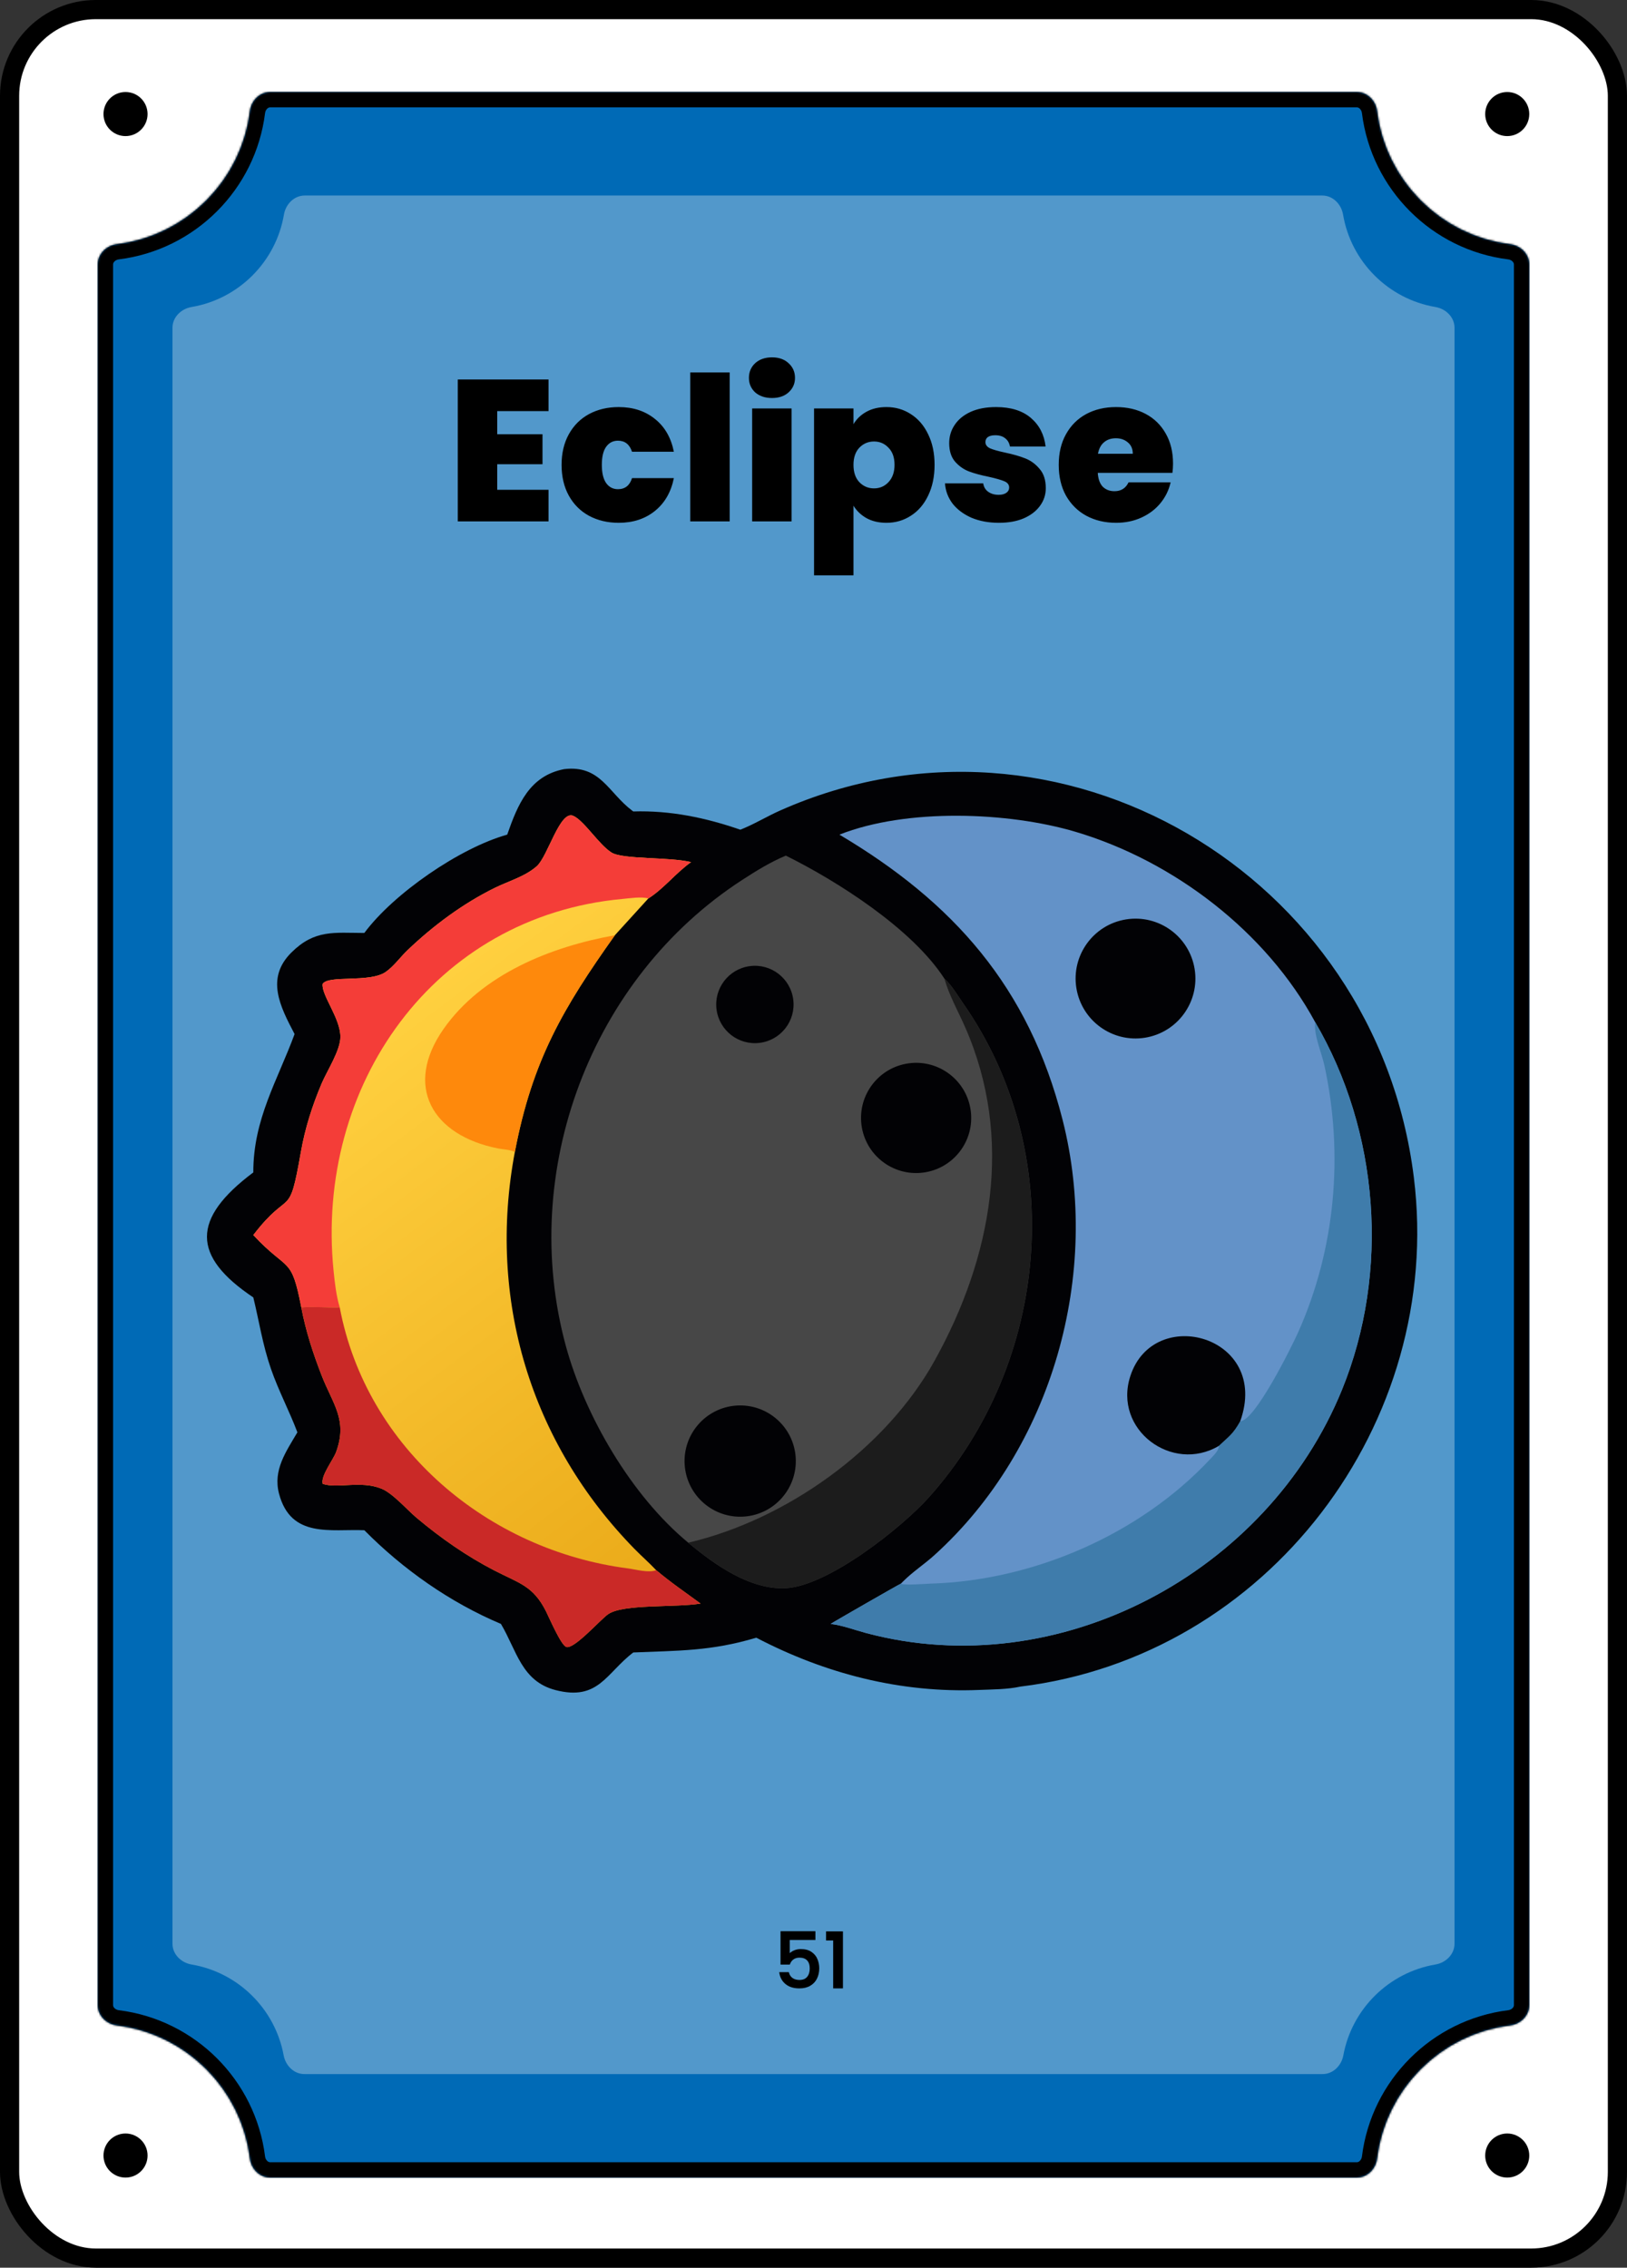 <svg width="849" height="1183" viewBox="0 0 849 1183" fill="none" xmlns="http://www.w3.org/2000/svg">
<rect x="0" y="0" width="849" height="1183" fill="#333333" stroke="none"/>
<rect x="5" y="5" width="839" height="1173" rx="45" fill="white"/>
<rect x="5" y="5" width="839" height="1173" rx="45" stroke="black" stroke-width="10"/>
<circle cx="786.5" cy="1124.5" r="11.5" fill="black"/>
<circle cx="786.5" cy="59.5" r="11.5" fill="black"/>
<path d="M77 1124.5C77 1130.85 71.851 1136 65.5 1136C59.149 1136 54 1130.85 54 1124.5C54 1118.15 59.149 1113 65.5 1113C71.851 1113 77 1118.15 77 1124.5Z" fill="black"/>
<path d="M77 59.5C77 65.851 71.851 71 65.5 71C59.149 71 54 65.851 54 59.5C54 53.149 59.149 48 65.5 48C71.851 48 77 53.149 77 59.5Z" fill="black"/>
<mask id="path-6-inside-1_1_185" fill="white">
<path d="M708 48C713.523 48 717.934 52.5 718.616 57.98C723.122 94.183 751.817 122.878 788.02 127.384C793.5 128.066 798 132.477 798 138V1046C798 1051.52 793.5 1055.93 788.02 1056.62C751.817 1061.12 723.122 1089.82 718.616 1126.02C717.934 1131.5 713.523 1136 708 1136H141C135.477 1136 131.066 1131.5 130.384 1126.02C125.878 1089.82 97.183 1061.12 60.98 1056.62C55.5 1055.93 51 1051.52 51 1046V138C51 132.477 55.5 128.066 60.98 127.384C97.183 122.878 125.878 94.183 130.384 57.98C131.066 52.5 135.477 48 141 48H708Z"/>
</mask>
<path d="M708 48C713.523 48 717.934 52.5 718.616 57.98C723.122 94.183 751.817 122.878 788.02 127.384C793.5 128.066 798 132.477 798 138V1046C798 1051.52 793.5 1055.93 788.02 1056.62C751.817 1061.12 723.122 1089.82 718.616 1126.02C717.934 1131.5 713.523 1136 708 1136H141C135.477 1136 131.066 1131.5 130.384 1126.02C125.878 1089.82 97.183 1061.12 60.98 1056.62C55.5 1055.93 51 1051.52 51 1046V138C51 132.477 55.5 128.066 60.98 127.384C97.183 122.878 125.878 94.183 130.384 57.98C131.066 52.5 135.477 48 141 48H708Z" fill="#006AB6"/>
<path d="M130.384 1126.02L138.322 1125.03L130.384 1126.02ZM718.616 1126.02L710.678 1125.03L718.616 1126.02ZM788.02 1056.62L789.008 1064.56L788.02 1056.62ZM718.616 57.98L726.555 56.992L718.616 57.98ZM718.616 57.98L710.678 58.968C715.635 98.806 747.194 130.365 787.032 135.322L788.02 127.384L789.008 119.445C756.44 115.392 730.608 89.56 726.555 56.992L718.616 57.98ZM798 138H790V1046H798H806V138H798ZM788.02 1056.62L787.032 1048.68C747.194 1053.64 715.635 1085.19 710.678 1125.03L718.616 1126.02L726.555 1127.01C730.608 1094.44 756.44 1068.61 789.008 1064.56L788.02 1056.62ZM708 1136V1128H141V1136V1144H708V1136ZM130.384 1126.02L138.322 1125.03C133.365 1085.19 101.806 1053.64 61.968 1048.68L60.98 1056.62L59.992 1064.56C92.56 1068.61 118.392 1094.44 122.445 1127.01L130.384 1126.02ZM51 1046H59V138H51H43V1046H51ZM60.98 127.384L61.968 135.322C101.806 130.365 133.365 98.806 138.322 58.968L130.384 57.98L122.445 56.992C118.392 89.56 92.56 115.392 59.992 119.445L60.98 127.384ZM141 48V56H708V48V40H141V48ZM130.384 57.98L138.322 58.968C138.438 58.039 138.872 57.231 139.427 56.696C139.954 56.189 140.494 56 141 56V48V40C130.84 40 123.547 48.133 122.445 56.992L130.384 57.98ZM51 138H59C59 137.494 59.189 136.954 59.696 136.427C60.231 135.872 61.039 135.438 61.968 135.322L60.98 127.384L59.992 119.445C51.133 120.547 43 127.84 43 138H51ZM60.98 1056.62L61.968 1048.68C61.039 1048.56 60.231 1048.13 59.696 1047.57C59.189 1047.05 59 1046.51 59 1046H51H43C43 1056.16 51.133 1063.45 59.992 1064.56L60.98 1056.62ZM141 1136V1128C140.494 1128 139.954 1127.81 139.427 1127.3C138.872 1126.77 138.438 1125.96 138.322 1125.03L130.384 1126.02L122.445 1127.01C123.547 1135.87 130.84 1144 141 1144V1136ZM718.616 1126.02L710.678 1125.03C710.562 1125.96 710.128 1126.77 709.573 1127.3C709.046 1127.81 708.506 1128 708 1128V1136V1144C718.16 1144 725.453 1135.87 726.555 1127.01L718.616 1126.02ZM798 1046H790C790 1046.51 789.811 1047.05 789.304 1047.57C788.769 1048.13 787.961 1048.56 787.032 1048.68L788.02 1056.62L789.008 1064.56C797.867 1063.45 806 1056.16 806 1046H798ZM788.02 127.384L787.032 135.322C787.961 135.438 788.769 135.872 789.304 136.427C789.811 136.954 790 137.494 790 138H798H806C806 127.84 797.867 120.547 789.008 119.445L788.02 127.384ZM718.616 57.98L726.555 56.992C725.453 48.133 718.16 40 708 40V48V56C708.506 56 709.046 56.189 709.573 56.696C710.128 57.231 710.562 58.039 710.678 58.968L718.616 57.98Z" fill="black" mask="url(#path-6-inside-1_1_185)"/>
<path d="M690 102C695.523 102 699.911 106.512 700.837 111.957C705.019 136.563 724.437 155.981 749.043 160.163C754.488 161.089 759 165.477 759 171V1014C759 1019.52 754.488 1023.91 749.043 1024.84C724.711 1028.97 705.454 1048 700.984 1072.22C699.993 1077.59 695.633 1082 690.175 1082H158.825C153.367 1082 149.007 1077.59 148.016 1072.22C143.546 1048 124.288 1028.97 99.957 1024.84C94.512 1023.91 90 1019.52 90 1014V171C90 165.477 94.512 161.089 99.957 160.163C124.563 155.981 143.981 136.563 148.163 111.957C149.089 106.512 153.477 102 159 102H690Z" fill="#5298CB"/>
<mask id="path-9-outside-2_1_185" maskUnits="userSpaceOnUse" x="406" y="1007" width="34" height="31" fill="black">
<rect fill="white" x="406" y="1007" width="34" height="31"/>
<path d="M425.2 1011.76H411.8V1019.72C412.36 1018.97 413.187 1018.35 414.28 1017.84C415.4 1017.33 416.587 1017.08 417.84 1017.08C420.08 1017.08 421.893 1017.56 423.28 1018.52C424.693 1019.48 425.693 1020.69 426.28 1022.16C426.893 1023.63 427.2 1025.17 427.2 1026.8C427.2 1028.77 426.813 1030.53 426.04 1032.08C425.293 1033.6 424.16 1034.8 422.64 1035.68C421.147 1036.56 419.307 1037 417.12 1037C414.213 1037 411.88 1036.28 410.12 1034.84C408.36 1033.4 407.307 1031.49 406.96 1029.12H411.4C411.693 1030.37 412.347 1031.37 413.36 1032.12C414.373 1032.84 415.64 1033.2 417.16 1033.2C419.053 1033.2 420.467 1032.63 421.4 1031.48C422.36 1030.33 422.84 1028.81 422.84 1026.92C422.84 1025 422.36 1023.53 421.4 1022.52C420.44 1021.48 419.027 1020.96 417.16 1020.96C415.853 1020.96 414.747 1021.29 413.84 1021.96C412.96 1022.6 412.32 1023.48 411.92 1024.6H407.6V1007.76H425.2V1011.76ZM431.347 1012V1007.84H439.667V1037H435.067V1012H431.347Z"/>
</mask>
<path d="M425.2 1011.76H411.8V1019.72C412.36 1018.97 413.187 1018.35 414.28 1017.84C415.4 1017.33 416.587 1017.08 417.84 1017.08C420.08 1017.08 421.893 1017.56 423.28 1018.52C424.693 1019.48 425.693 1020.69 426.28 1022.16C426.893 1023.63 427.2 1025.17 427.2 1026.8C427.2 1028.77 426.813 1030.53 426.04 1032.08C425.293 1033.6 424.16 1034.8 422.64 1035.68C421.147 1036.56 419.307 1037 417.12 1037C414.213 1037 411.88 1036.28 410.12 1034.84C408.36 1033.4 407.307 1031.49 406.96 1029.12H411.4C411.693 1030.37 412.347 1031.37 413.36 1032.12C414.373 1032.84 415.64 1033.2 417.16 1033.2C419.053 1033.2 420.467 1032.63 421.4 1031.48C422.36 1030.33 422.84 1028.81 422.84 1026.92C422.84 1025 422.36 1023.53 421.4 1022.52C420.44 1021.48 419.027 1020.96 417.16 1020.96C415.853 1020.96 414.747 1021.29 413.84 1021.96C412.96 1022.6 412.32 1023.48 411.92 1024.6H407.6V1007.76H425.2V1011.76ZM431.347 1012V1007.84H439.667V1037H435.067V1012H431.347Z" fill="black"/>
<path d="M425.2 1011.76V1012.06H425.5V1011.76H425.2ZM411.8 1011.76V1011.46H411.5V1011.76H411.8ZM411.8 1019.72H411.5V1020.62L412.04 1019.9L411.8 1019.72ZM414.28 1017.84L414.156 1017.57L414.154 1017.57L414.28 1017.84ZM423.28 1018.52L423.109 1018.77L423.111 1018.77L423.28 1018.52ZM426.28 1022.16L426.001 1022.27L426.003 1022.28L426.28 1022.16ZM426.04 1032.08L425.772 1031.95L425.771 1031.95L426.04 1032.08ZM422.64 1035.68L422.49 1035.42L422.488 1035.42L422.64 1035.68ZM410.12 1034.84L410.31 1034.61L410.12 1034.84ZM406.96 1029.12V1028.82H406.613L406.663 1029.16L406.96 1029.12ZM411.4 1029.12L411.692 1029.05L411.638 1028.82H411.4V1029.12ZM413.36 1032.12L413.182 1032.36L413.186 1032.36L413.36 1032.12ZM421.4 1031.48L421.17 1031.29L421.167 1031.29L421.4 1031.48ZM421.4 1022.52L421.18 1022.72L421.182 1022.73L421.4 1022.52ZM413.84 1021.96L414.016 1022.2L414.018 1022.2L413.84 1021.96ZM411.92 1024.6V1024.9H412.131L412.203 1024.7L411.92 1024.6ZM407.6 1024.6H407.3V1024.9H407.6V1024.6ZM407.6 1007.76V1007.46H407.3V1007.76H407.6ZM425.2 1007.76H425.5V1007.46H425.2V1007.76ZM425.2 1011.76V1011.46H411.8V1011.76V1012.06H425.2V1011.76ZM411.8 1011.76H411.5V1019.72H411.8H412.1V1011.76H411.8ZM411.8 1019.72L412.04 1019.9C412.563 1019.2 413.345 1018.6 414.406 1018.11L414.28 1017.84L414.154 1017.57C413.028 1018.09 412.157 1018.74 411.56 1019.54L411.8 1019.72ZM414.28 1017.84L414.404 1018.11C415.484 1017.62 416.628 1017.38 417.84 1017.38V1017.08V1016.78C416.545 1016.78 415.316 1017.04 414.156 1017.57L414.28 1017.84ZM417.84 1017.08V1017.38C420.039 1017.38 421.787 1017.85 423.109 1018.77L423.28 1018.52L423.451 1018.27C422 1017.27 420.121 1016.78 417.84 1016.78V1017.08ZM423.28 1018.52L423.111 1018.77C424.48 1019.7 425.439 1020.86 426.001 1022.27L426.28 1022.16L426.559 1022.05C425.948 1020.52 424.907 1019.26 423.449 1018.27L423.28 1018.52ZM426.28 1022.16L426.003 1022.28C426.601 1023.7 426.9 1025.21 426.9 1026.8H427.2H427.5C427.5 1025.13 427.186 1023.55 426.557 1022.04L426.28 1022.16ZM427.2 1026.8H426.9C426.9 1028.73 426.521 1030.45 425.772 1031.95L426.04 1032.08L426.308 1032.21C427.105 1030.62 427.5 1028.81 427.5 1026.8H427.2ZM426.04 1032.08L425.771 1031.95C425.051 1033.41 423.96 1034.57 422.49 1035.42L422.64 1035.68L422.79 1035.94C424.36 1035.03 425.535 1033.79 426.309 1032.21L426.04 1032.08ZM422.64 1035.68L422.488 1035.42C421.051 1036.27 419.267 1036.7 417.12 1036.7V1037V1037.3C419.346 1037.3 421.242 1036.85 422.792 1035.94L422.64 1035.68ZM417.12 1037V1036.7C414.263 1036.7 412.003 1035.99 410.31 1034.61L410.12 1034.84L409.93 1035.07C411.757 1036.57 414.164 1037.3 417.12 1037.3V1037ZM410.12 1034.84L410.31 1034.61C408.611 1033.22 407.593 1031.38 407.257 1029.08L406.96 1029.12L406.663 1029.16C407.02 1031.61 408.109 1033.58 409.93 1035.07L410.12 1034.84ZM406.96 1029.12V1029.42H411.4V1029.12V1028.82H406.96V1029.12ZM411.4 1029.12L411.108 1029.19C411.417 1030.51 412.11 1031.57 413.182 1032.36L413.36 1032.12L413.538 1031.88C412.583 1031.18 411.97 1030.24 411.692 1029.05L411.4 1029.12ZM413.36 1032.12L413.186 1032.36C414.261 1033.13 415.592 1033.5 417.16 1033.5V1033.2V1032.9C415.688 1032.9 414.486 1032.55 413.534 1031.88L413.36 1032.12ZM417.16 1033.2V1033.5C419.116 1033.5 420.627 1032.9 421.633 1031.67L421.4 1031.48L421.167 1031.29C420.306 1032.35 418.991 1032.9 417.16 1032.9V1033.2ZM421.4 1031.48L421.63 1031.67C422.646 1030.46 423.14 1028.86 423.14 1026.92H422.84H422.54C422.54 1028.76 422.074 1030.21 421.17 1031.29L421.4 1031.48ZM422.84 1026.92H423.14C423.14 1024.95 422.648 1023.4 421.618 1022.31L421.4 1022.52L421.182 1022.73C422.072 1023.67 422.54 1025.05 422.54 1026.92H422.84ZM421.4 1022.52L421.62 1022.32C420.587 1021.2 419.082 1020.66 417.16 1020.66V1020.96V1021.26C418.971 1021.26 420.293 1021.76 421.18 1022.72L421.4 1022.52ZM417.16 1020.96V1020.66C415.8 1020.66 414.628 1021.01 413.662 1021.72L413.84 1021.96L414.018 1022.2C414.865 1021.58 415.907 1021.26 417.16 1021.26V1020.96ZM413.84 1021.96L413.664 1021.72C412.73 1022.4 412.056 1023.33 411.637 1024.5L411.92 1024.6L412.203 1024.7C412.584 1023.63 413.19 1022.8 414.016 1022.2L413.84 1021.96ZM411.92 1024.6V1024.3H407.6V1024.6V1024.9H411.92V1024.6ZM407.6 1024.6H407.9V1007.76H407.6H407.3V1024.6H407.6ZM407.6 1007.76V1008.06H425.2V1007.76V1007.46H407.6V1007.76ZM425.2 1007.76H424.9V1011.76H425.2H425.5V1007.76H425.2ZM431.347 1012H431.047V1012.3H431.347V1012ZM431.347 1007.84V1007.54H431.047V1007.84H431.347ZM439.667 1007.84H439.967V1007.54H439.667V1007.84ZM439.667 1037V1037.3H439.967V1037H439.667ZM435.067 1037H434.767V1037.3H435.067V1037ZM435.067 1012H435.367V1011.7H435.067V1012ZM431.347 1012H431.647V1007.84H431.347H431.047V1012H431.347ZM431.347 1007.84V1008.14H439.667V1007.84V1007.54H431.347V1007.84ZM439.667 1007.84H439.367V1037H439.667H439.967V1007.84H439.667ZM439.667 1037V1036.7H435.067V1037V1037.3H439.667V1037ZM435.067 1037H435.367V1012H435.067H434.767V1037H435.067ZM435.067 1012V1011.7H431.347V1012V1012.3H435.067V1012Z" fill="black" mask="url(#path-9-outside-2_1_185)"/>
<path d="M259.46 214.46V226.535H283.085V242.18H259.46V255.515H286.235V272H238.88V197.975H286.235V214.46H259.46ZM293.044 242.495C293.044 236.405 294.304 231.085 296.824 226.535C299.344 221.985 302.844 218.485 307.324 216.035C311.874 213.585 317.054 212.36 322.864 212.36C330.354 212.36 336.654 214.425 341.764 218.555C346.874 222.615 350.164 228.32 351.634 235.67H329.794C328.534 231.82 326.084 229.895 322.444 229.895C319.854 229.895 317.789 230.98 316.249 233.15C314.779 235.25 314.044 238.365 314.044 242.495C314.044 246.625 314.779 249.775 316.249 251.945C317.789 254.115 319.854 255.2 322.444 255.2C326.154 255.2 328.604 253.275 329.794 249.425H351.634C350.164 256.705 346.874 262.41 341.764 266.54C336.654 270.67 330.354 272.735 322.864 272.735C317.054 272.735 311.874 271.51 307.324 269.06C302.844 266.61 299.344 263.11 296.824 258.56C294.304 254.01 293.044 248.655 293.044 242.495ZM380.764 194.3V272H360.184V194.3H380.764ZM402.879 207.635C399.239 207.635 396.299 206.655 394.059 204.695C391.889 202.665 390.804 200.145 390.804 197.135C390.804 194.055 391.889 191.5 394.059 189.47C396.299 187.44 399.239 186.425 402.879 186.425C406.449 186.425 409.319 187.44 411.489 189.47C413.729 191.5 414.849 194.055 414.849 197.135C414.849 200.145 413.729 202.665 411.489 204.695C409.319 206.655 406.449 207.635 402.879 207.635ZM413.064 213.095V272H392.484V213.095H413.064ZM445.363 221.285C446.973 218.555 449.248 216.385 452.188 214.775C455.128 213.165 458.593 212.36 462.583 212.36C467.273 212.36 471.508 213.585 475.288 216.035C479.138 218.485 482.148 221.985 484.318 226.535C486.558 231.085 487.678 236.405 487.678 242.495C487.678 248.585 486.558 253.94 484.318 258.56C482.148 263.11 479.138 266.61 475.288 269.06C471.508 271.51 467.273 272.735 462.583 272.735C458.593 272.735 455.128 271.93 452.188 270.32C449.318 268.71 447.043 266.54 445.363 263.81V300.14H424.783V213.095H445.363V221.285ZM466.783 242.495C466.783 238.645 465.733 235.67 463.633 233.57C461.603 231.4 459.083 230.315 456.073 230.315C453.063 230.315 450.508 231.4 448.408 233.57C446.378 235.74 445.363 238.715 445.363 242.495C445.363 246.345 446.378 249.355 448.408 251.525C450.508 253.695 453.063 254.78 456.073 254.78C459.083 254.78 461.603 253.695 463.633 251.525C465.733 249.285 466.783 246.275 466.783 242.495ZM521.246 272.735C515.926 272.735 511.166 271.86 506.966 270.11C502.836 268.29 499.546 265.84 497.096 262.76C494.716 259.61 493.386 256.075 493.106 252.155H513.056C513.336 254.045 514.211 255.515 515.681 256.565C517.151 257.615 518.971 258.14 521.141 258.14C522.821 258.14 524.151 257.79 525.131 257.09C526.111 256.39 526.601 255.48 526.601 254.36C526.601 252.89 525.796 251.805 524.186 251.105C522.576 250.405 519.916 249.635 516.206 248.795C512.006 247.955 508.506 247.01 505.706 245.96C502.906 244.91 500.456 243.195 498.356 240.815C496.326 238.435 495.311 235.215 495.311 231.155C495.311 227.655 496.256 224.505 498.146 221.705C500.036 218.835 502.801 216.56 506.441 214.88C510.151 213.2 514.596 212.36 519.776 212.36C527.476 212.36 533.531 214.25 537.941 218.03C542.351 221.81 544.906 226.78 545.606 232.94H527.021C526.671 231.05 525.831 229.615 524.501 228.635C523.241 227.585 521.526 227.06 519.356 227.06C517.676 227.06 516.381 227.375 515.471 228.005C514.631 228.635 514.211 229.51 514.211 230.63C514.211 232.03 515.016 233.115 516.626 233.885C518.236 234.585 520.826 235.32 524.396 236.09C528.666 237 532.201 238.015 535.001 239.135C537.871 240.255 540.356 242.075 542.456 244.595C544.626 247.045 545.711 250.405 545.711 254.675C545.711 258.105 544.696 261.185 542.666 263.915C540.706 266.645 537.871 268.815 534.161 270.425C530.521 271.965 526.216 272.735 521.246 272.735ZM612.108 241.865C612.108 243.475 612.003 245.085 611.793 246.695H572.838C573.048 249.915 573.923 252.33 575.463 253.94C577.073 255.48 579.103 256.25 581.553 256.25C584.983 256.25 587.433 254.71 588.903 251.63H610.848C609.938 255.69 608.153 259.33 605.493 262.55C602.903 265.7 599.613 268.185 595.623 270.005C591.633 271.825 587.223 272.735 582.393 272.735C576.583 272.735 571.403 271.51 566.853 269.06C562.373 266.61 558.838 263.11 556.248 258.56C553.728 254.01 552.468 248.655 552.468 242.495C552.468 236.335 553.728 231.015 556.248 226.535C558.768 221.985 562.268 218.485 566.748 216.035C571.298 213.585 576.513 212.36 582.393 212.36C588.203 212.36 593.348 213.55 597.828 215.93C602.308 218.31 605.808 221.74 608.328 226.22C610.848 230.63 612.108 235.845 612.108 241.865ZM591.108 236.72C591.108 234.2 590.268 232.24 588.588 230.84C586.908 229.37 584.808 228.635 582.288 228.635C579.768 228.635 577.703 229.335 576.093 230.735C574.483 232.065 573.433 234.06 572.943 236.72H591.108Z" fill="black"/>
<path d="M294.377 401.237C313.361 398.965 317.404 413.527 329.915 422.917L330.458 423.32C349.797 422.728 368.129 426.555 386.322 432.836C393.363 430.088 400.079 425.944 407.031 422.855C552.491 358.227 718.134 455.724 737.773 614.239C753.66 742.489 661.44 864.099 532.442 879.868C525.617 881.357 517.93 881.322 510.965 881.608C469.967 883.29 430.753 873.187 394.647 854.353C370.981 861.437 353.822 861.07 330.458 862.054C316.213 872.89 312.34 887.481 289.895 881.684C272.156 877.103 269.662 861.092 261.397 847.159C234.83 835.952 210.376 818.76 190.116 798.293C172.684 797.559 151.782 802.698 145.601 779.212C142.369 766.934 149.22 757.355 155.185 747.212C150.956 736.023 145.317 725.465 141.385 714.092C136.986 701.367 135.3 689.633 132.183 676.842C100.046 655.3 99.832 635.855 132.183 611.623C132.11 583.861 144.841 563.603 153.718 539.45C146.1 524.934 138.53 510.286 152.117 496.846C164.27 484.826 174.34 486.665 190.116 486.702C205.4 466.106 239.992 442.287 264.67 435.415C270.166 419.685 276.304 404.735 294.377 401.237Z" fill="#020205"/>
<path d="M410.063 446.362C436.841 459.606 476.017 484.501 492.816 510.555C496.612 513.951 499.663 519.261 502.595 523.458C557.387 601.892 547.962 710.587 484.544 781.298C470.683 796.752 432.388 827.239 410.195 828.496C391.488 829.556 372.813 816.218 359.137 804.785C329.435 780.274 305.137 738.477 295.231 702.012C270.545 611.144 308.11 510.355 387.354 459.004C394.585 454.319 402.09 449.675 410.063 446.362Z" fill="#474747"/>
<path d="M492.813 510.562C496.61 513.959 499.66 519.269 502.593 523.466C557.384 601.9 547.959 710.595 484.541 781.306C470.681 796.76 432.385 827.247 410.192 828.504C391.485 829.564 372.811 816.225 359.135 804.793C410.264 792.823 462.071 755.981 487.675 709.872C517.757 655.701 529.053 593.875 503.684 535.981C500.002 527.577 495.328 519.418 492.813 510.562Z" fill="#1C1C1C"/>
<path d="M384.166 733.261C400.201 732.111 414.117 744.215 415.201 760.255C416.285 776.296 404.124 790.161 388.08 791.179C372.128 792.191 358.36 780.116 357.282 764.169C356.204 748.222 368.223 734.405 384.166 733.261Z" fill="#020205"/>
<path d="M474.29 554.703C490.077 552.621 504.549 563.769 506.566 579.565C508.582 595.361 497.374 609.786 481.569 611.737C465.858 613.675 451.535 602.548 449.532 586.844C447.528 571.14 458.596 556.772 474.29 554.703Z" fill="#020205"/>
<path d="M391.208 504.017C402.278 502.517 412.459 510.295 413.924 521.368C415.389 532.442 407.579 542.6 396.502 544.03C385.471 545.454 375.369 537.686 373.91 526.662C372.451 515.637 380.188 505.51 391.208 504.017Z" fill="#020205"/>
<path d="M438.02 435.412C473.177 421.521 526.165 423.514 561.281 433.952C612.472 449.17 660.682 485.995 686.257 533.18C719.716 590.275 725.293 663.528 700.3 724.943C661.405 820.526 552.623 878.741 451.995 851.932C445.783 850.278 439.874 847.958 433.464 847.156C434.568 846.33 469.535 826.28 470.048 826.182L471.185 825.057C476.166 820.038 482.238 816.106 487.497 811.359C549.259 755.608 574.887 664.272 554.443 584.066C536.782 514.772 497.345 470.604 438.02 435.412Z" fill="#6392C8"/>
<path d="M686.257 533.185C719.716 590.28 725.293 663.533 700.3 724.948C661.405 820.53 552.623 878.746 451.995 851.937C445.783 850.283 439.874 847.963 433.464 847.161C434.568 846.335 469.535 826.285 470.048 826.186C471.635 827.148 483.258 826.213 485.673 826.141C539.193 824.557 594.757 800.489 631.429 761.262C633.034 759.545 636.099 756.743 636.019 754.281C641.318 749.235 643.311 748.314 647.188 741.394C654.793 741.482 674.091 702.421 677.379 695.077C696.856 651.576 701.202 602.355 691.119 555.898C689.616 548.969 685.523 540.24 686.257 533.185Z" fill="#3F7CAB"/>
<path d="M636.016 754.279C611.692 768.701 580.783 745.909 589.812 717.925C601.982 680.206 663.026 696.966 647.185 741.392C643.308 748.312 641.315 749.233 636.016 754.279Z" fill="#020205"/>
<path d="M587.592 479.634C604.636 476.908 620.664 488.515 623.39 505.559C626.116 522.603 614.509 538.63 597.464 541.356C580.421 544.082 564.394 532.475 561.668 515.431C558.942 498.388 570.549 482.36 587.592 479.634Z" fill="#020205"/>
<path d="M132.185 644.298C151.555 619.057 150.659 637.174 156.99 601.064C159.17 588.632 162.901 576.897 167.822 565.283C170.696 558.503 177.66 547.971 177.628 540.87C177.583 531.069 167.792 519.395 168.335 513.356C171.126 508.451 192.974 512.9 201.328 507.006C205.637 503.968 208.813 499.366 212.609 495.74C226.058 482.885 241.603 471.318 258.363 463.105C265.485 459.615 274.162 457.197 280.141 451.841C285.901 446.679 292.202 422.479 299.143 425.607C304.9 428.201 312.48 440.613 319.098 444.753C324.978 448.43 349.165 446.984 360.609 449.75C352.687 455.339 346.414 463.584 338.321 468.699L320.856 487.893C293.941 525.768 277.755 553.059 268.656 600.96C254.207 677.699 276.818 752.524 331.05 807.985C334.75 811.77 338.78 815.276 342.405 819.123C350.159 825.662 357.518 830.612 365.577 836.557C352.184 838.704 325.367 836.694 317.448 842.015C313.383 844.747 299.54 860.621 295.46 859.165C292.705 858.181 286.549 843.86 284.927 840.618C278.249 827.273 270.828 825.907 258.206 819.409C243.529 811.851 230.068 802.435 217.435 791.842C212.291 787.527 204.958 778.952 198.947 776.56C188.136 772.259 176.172 776.697 168.399 774.105C167.21 769.98 173.867 761.632 175.372 757.541C181.539 740.775 173.717 732.616 167.877 717.642C163.326 705.974 159.56 694.362 157.222 682.05C151.953 654.736 150.451 663.925 132.185 644.298Z" fill="url(#paint0_linear_1_185)"/>
<path d="M132.185 644.298C151.555 619.057 150.659 637.174 156.99 601.064C159.17 588.632 162.901 576.897 167.822 565.283C170.696 558.503 177.66 547.971 177.627 540.87C177.583 531.069 167.792 519.395 168.335 513.356C171.126 508.451 192.974 512.9 201.328 507.006C205.636 503.968 208.813 499.366 212.609 495.74C226.058 482.885 241.603 471.318 258.363 463.105C265.485 459.615 274.162 457.197 280.141 451.841C285.901 446.679 292.202 422.479 299.143 425.607C304.9 428.201 312.48 440.613 319.098 444.753C324.978 448.43 349.165 446.984 360.609 449.75C352.687 455.339 346.414 463.584 338.321 468.699C334.678 467.649 328.601 468.613 324.749 468.967C226.419 478.033 164.314 566.247 174.077 663.052C174.708 669.308 175.46 676.021 177.283 682.05C170.619 682.233 163.86 681.554 157.222 682.05C151.953 654.736 150.451 663.925 132.185 644.298Z" fill="#F43D38"/>
<path d="M157.219 682.05C163.857 681.554 170.617 682.233 177.28 682.05C191.179 755.759 254.918 808.781 327.635 818.198C331.693 818.723 338.551 820.698 342.402 819.123C350.156 825.662 357.515 830.613 365.574 836.558C352.181 838.704 325.364 836.694 317.445 842.016C313.38 844.748 299.537 860.621 295.458 859.165C292.702 858.181 286.546 843.86 284.924 840.618C278.246 827.274 270.825 825.907 258.203 819.409C243.526 811.851 230.066 802.436 217.432 791.842C212.288 787.528 204.955 778.952 198.944 776.561C188.133 772.26 176.169 776.697 168.396 774.106C167.208 769.981 173.864 761.632 175.369 757.541C181.536 740.776 173.715 732.616 167.874 717.643C163.323 705.975 159.557 694.362 157.219 682.05Z" fill="#CA2927"/>
<path d="M268.656 600.961C266.461 599.757 262.412 599.622 259.878 599.121C225.398 592.286 210.599 566.597 231.45 536.807C251.44 508.248 287.454 493.858 320.856 487.895C293.941 525.769 277.755 553.061 268.656 600.961Z" fill="#FE890C"/>
<defs>
<linearGradient id="paint0_linear_1_185" x1="397.295" y1="775.921" x2="209.058" y2="524.918" gradientUnits="userSpaceOnUse">
<stop stop-color="#EBAB1A"/>
<stop offset="1" stop-color="#FFD03F"/>
</linearGradient>
</defs>
</svg>
